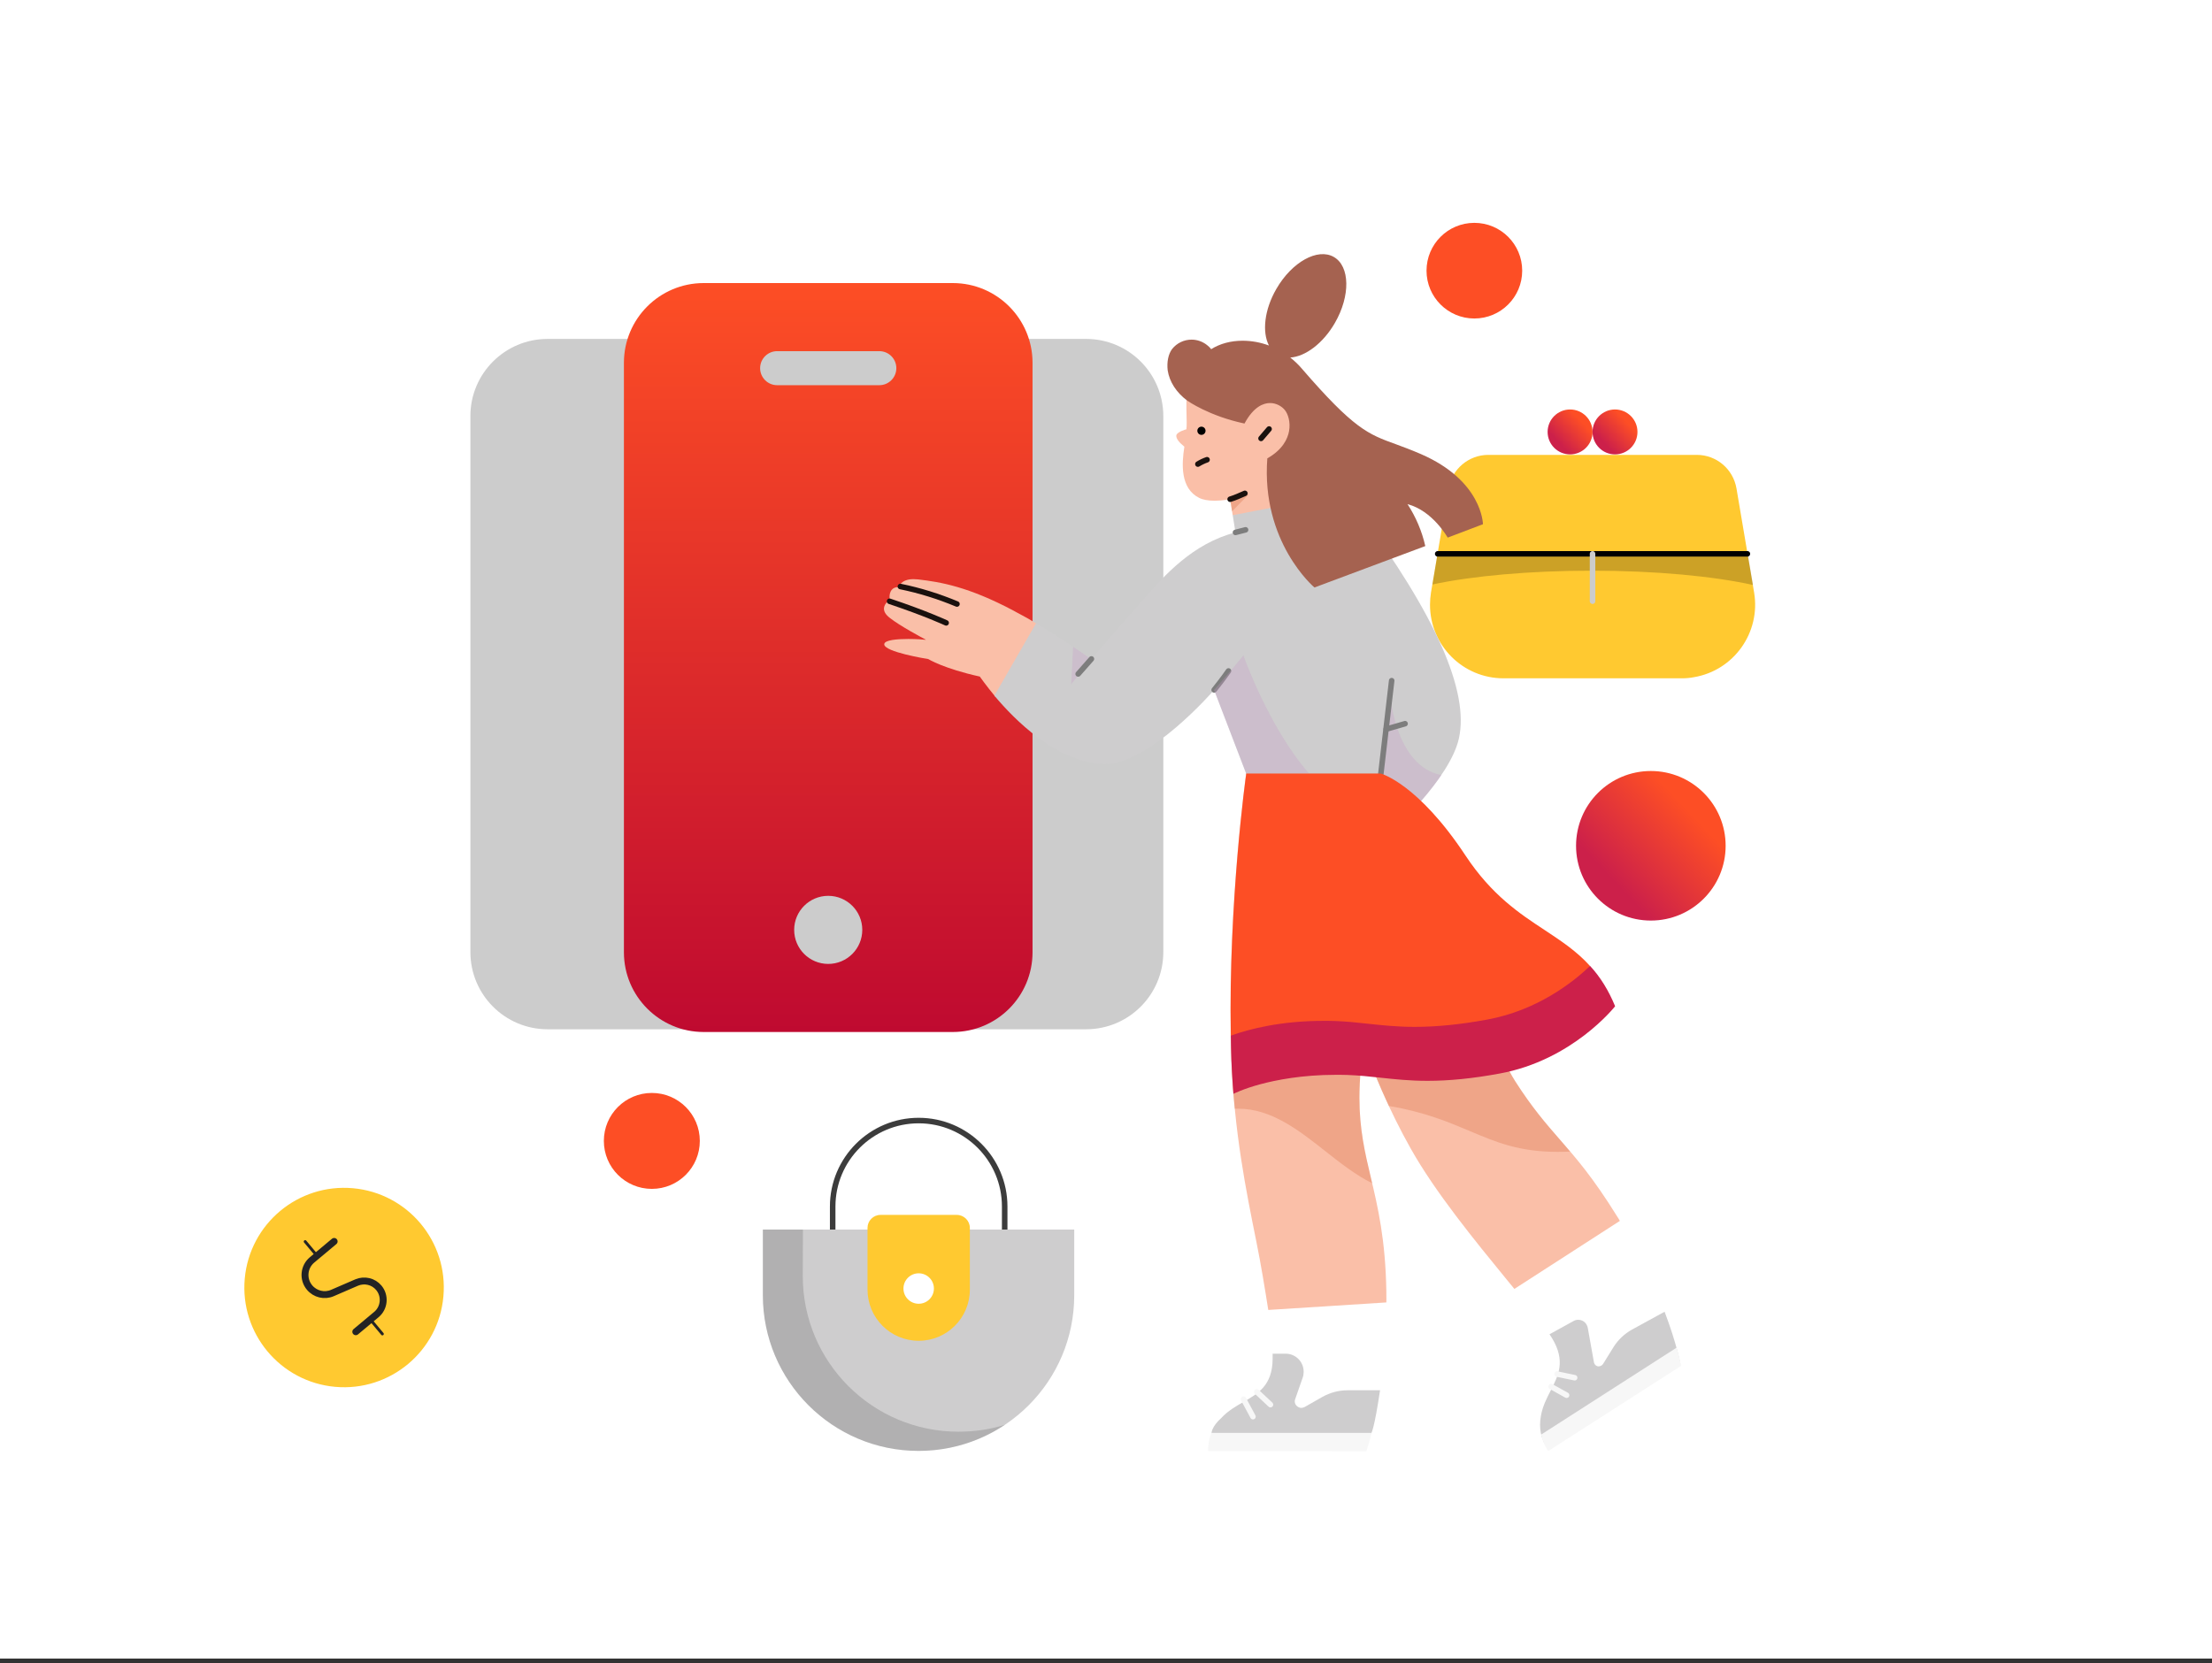 <svg width="375" height="282" viewBox="0 0 375 282" fill="none" xmlns="http://www.w3.org/2000/svg">
<rect x="0" y="0" width="375" height="282" fill="#333333" stroke="none"/>
<g clip-path="url(#clip0_3544_7599)">
<path d="M375 0H0V281.25H375V0Z" fill="white"/>
<path d="M279.867 156.102C286.87 156.102 292.547 150.427 292.547 143.422C292.547 136.419 286.87 130.742 279.867 130.742C272.862 130.742 267.188 136.419 267.188 143.422C267.188 150.427 272.862 156.102 279.867 156.102Z" fill="url(#paint0_linear_3544_7599)"/>
<path d="M110.506 201.602C114.999 201.602 118.639 197.962 118.639 193.469C118.639 188.974 114.999 185.334 110.506 185.334C106.011 185.334 102.371 188.974 102.371 193.469C102.371 197.962 106.011 201.602 110.506 201.602Z" fill="#FD4E25"/>
<path d="M249.947 54.008C254.429 54.008 258.057 50.377 258.057 45.898C258.057 41.417 254.429 37.789 249.947 37.789C245.468 37.789 241.838 41.417 241.838 45.898C241.838 50.377 245.468 54.008 249.947 54.008Z" fill="#FD4E25"/>
<path opacity="0.2" d="M92.836 57.472H184.125C191.358 57.472 197.217 63.333 197.217 70.564V161.445C197.217 168.676 191.358 174.537 184.125 174.537H92.836C85.606 174.537 79.746 168.676 79.746 161.445V70.536C79.746 63.333 85.606 57.472 92.836 57.472Z" fill="black"/>
<path d="M285.081 115.024H254.887C248.005 115.024 242.43 109.448 242.43 102.567C242.43 101.859 242.484 101.179 242.594 100.471L245.584 82.818C246.128 79.556 248.985 77.135 252.304 77.135H287.664C290.983 77.135 293.812 79.528 294.384 82.818L297.374 100.471C298.518 107.245 293.948 113.693 287.174 114.834C286.495 114.97 285.787 115.024 285.081 115.024Z" fill="#FFC930"/>
<path opacity="0.2" d="M243.736 93.779L242.838 99.111C249.611 97.67 259.239 96.772 269.875 96.772C280.675 96.772 290.386 97.698 297.185 99.193L296.261 93.779H243.736Z" fill="black"/>
<path d="M266.176 77.053C268.278 77.053 269.984 75.347 269.984 73.244C269.984 71.142 268.278 69.436 266.176 69.436C264.073 69.436 262.367 71.142 262.367 73.244C262.367 75.347 264.073 77.053 266.176 77.053Z" fill="url(#paint1_linear_3544_7599)"/>
<path d="M273.791 77.053C275.895 77.053 277.599 75.347 277.599 73.244C277.599 71.142 275.895 69.436 273.791 69.436C271.688 69.436 269.984 71.142 269.984 73.244C269.984 75.347 271.688 77.053 273.791 77.053Z" fill="url(#paint2_linear_3544_7599)"/>
<path d="M243.734 93.916H296.232" stroke="black" stroke-width="0.938" stroke-linecap="round" stroke-linejoin="round"/>
<path d="M269.984 101.941V93.916" stroke="#CCCCCC" stroke-width="0.938" stroke-linecap="round" stroke-linejoin="round"/>
<path d="M155.745 190.016C163.791 190.016 170.325 196.55 170.325 204.596V215.548H141.164V204.596C141.164 196.55 147.698 190.016 155.745 190.016Z" stroke="#3C3C3C" stroke-width="0.938" stroke-linecap="round" stroke-linejoin="round"/>
<path d="M182.114 219.64C182.114 234.218 170.302 246.033 155.721 246.033C141.141 246.033 129.328 234.218 129.328 219.64V208.5H182.114V219.64Z" fill="#CECDCE"/>
<path opacity="0.2" d="M162.488 242.777C147.907 242.777 136.095 230.963 136.095 216.384L136.118 208.5H129.328V219.616C129.328 234.197 141.164 246.033 155.745 246.033C160.976 246.033 166.045 244.498 170.393 241.591C167.836 242.405 165.162 242.777 162.488 242.777Z" fill="#3C3C3C"/>
<path d="M149.28 206.014H162.209C163.418 206.014 164.419 207.012 164.419 208.221V218.686C164.419 223.477 160.535 227.361 155.745 227.361C150.954 227.361 147.07 223.477 147.07 218.686V208.221C147.07 207.012 148.048 206.014 149.28 206.014Z" fill="#FFC930"/>
<path d="M155.745 221.081C157.17 221.081 158.325 219.926 158.325 218.501C158.325 217.073 157.17 215.918 155.745 215.918C154.32 215.918 153.164 217.073 153.164 218.501C153.164 219.926 154.32 221.081 155.745 221.081Z" fill="white"/>
<path d="M145.166 94.001V121.74C129.843 121.74 117.426 109.322 117.426 94.001C117.426 78.678 129.843 66.261 145.166 66.261V94.001Z" fill="white"/>
<path d="M145.166 94.001L171.557 85.428C176.282 99.99 168.327 115.634 153.768 120.389C151.007 121.301 148.1 121.77 145.194 121.739L145.166 94.001Z" fill="#231F20"/>
<path d="M145.166 94.001L167.621 77.707C169.354 80.055 170.675 82.669 171.557 85.427L145.166 94.001Z" fill="#FD4E25"/>
<path d="M145.166 94.001V66.261C154.354 66.261 162.191 70.252 167.621 77.708L145.166 94.001Z" fill="#FFC930"/>
<path d="M145.195 109.559C153.787 109.559 160.755 102.594 160.755 94.002C160.755 85.409 153.787 78.441 145.195 78.441C136.602 78.441 129.637 85.409 129.637 94.002C129.637 102.594 136.602 109.559 145.195 109.559Z" fill="#CECDCE"/>
<path d="M145.167 94.001C143.405 94.001 141.996 92.562 141.996 90.8C141.996 89.04 143.435 87.631 145.195 87.631C146.958 87.631 148.366 89.068 148.366 90.8" stroke="#231F20" stroke-width="0.938" stroke-linecap="round" stroke-linejoin="round"/>
<path d="M145.167 94C146.927 94 148.366 95.409 148.366 97.169C148.366 98.931 146.958 100.368 145.195 100.368C143.435 100.368 141.996 98.959 141.996 97.199" stroke="#231F20" stroke-width="0.938" stroke-linecap="round" stroke-linejoin="round"/>
<path d="M145.166 87.63V85.984" stroke="#231F20" stroke-width="0.938" stroke-linecap="round" stroke-linejoin="round"/>
<path d="M145.137 102.014V100.369" stroke="#231F20" stroke-width="0.938" stroke-linecap="round" stroke-linejoin="round"/>
<path d="M161.537 48H119.281C111.824 48.008 105.781 54.051 105.773 61.509V161.492C105.781 168.949 111.824 174.992 119.281 175H161.537C168.995 174.992 175.038 168.949 175.046 161.492V61.509C175.038 54.051 168.995 48.008 161.537 48V48ZM140.41 163.455C137.221 163.455 134.636 160.871 134.636 157.681C134.636 154.494 137.221 151.909 140.41 151.909C143.598 151.909 146.182 154.494 146.182 157.681C146.182 160.871 143.598 163.455 140.41 163.455ZM149.069 65.318H131.751C130.157 65.318 128.864 64.025 128.864 62.431C128.864 60.837 130.157 59.546 131.751 59.546H149.069C150.663 59.546 151.955 60.837 151.955 62.431C151.955 64.025 150.663 65.318 149.069 65.318Z" fill="url(#paint3_linear_3544_7599)"/>
<path d="M233.961 235.756C234.449 232.536 235.028 226.419 235.028 219.91L214.916 220.836C215.148 224.241 215.706 227.045 215.75 229.548L220.107 241.873L233.961 235.756Z" fill="white"/>
<path d="M175.901 105.852C174.626 105.065 173.794 104.601 172.819 104.09C172.519 103.928 172.193 103.766 171.799 103.534C164.154 99.48 159.452 98.692 155.63 98.252C155.351 98.228 155.095 98.207 154.863 98.207C152.686 98.207 152.363 99.55 152.363 99.55H152.339C151.807 99.55 151.413 99.712 151.158 100.035C150.647 100.684 150.832 101.727 150.832 101.727C150.832 101.727 149.93 102.283 149.86 103.117C149.815 103.673 150.138 104.23 150.832 104.763C152.501 106.105 156.417 108.191 156.949 108.47V108.494C156.649 108.447 155.327 108.353 153.985 108.353C152.131 108.353 149.906 108.515 149.906 109.258C149.906 110.554 157.067 111.714 157.367 111.759C157.39 111.782 160.008 113.38 166.102 114.726C166.102 114.726 167.213 116.301 168.764 118.176L169.228 118.131L175.901 105.852Z" fill="#FABFA8"/>
<path d="M229.304 85.303C226.964 81.895 224.021 77.679 220.962 71.238C216.607 62.018 211.139 60.628 208.266 60.628C205.789 60.628 203.911 61.624 203.054 62.482C200.993 64.565 201.085 67.647 201.155 70.359C201.179 71.238 201.202 72.073 201.132 72.792C201.061 72.815 199.416 73.254 199.416 73.903C199.416 74.39 199.857 74.993 200.714 75.686C200.761 75.71 200.785 75.733 200.785 75.757C200.321 78.698 200.089 82.823 203.286 84.422C203.911 84.745 204.816 84.909 205.927 84.909C207.293 84.909 208.521 84.654 208.545 84.654L208.986 87.41L229.304 85.303Z" fill="#FABFA8"/>
<path d="M203.076 78.698C203.564 78.398 204.096 78.142 204.63 77.957" stroke="#1A110E" stroke-width="0.938" stroke-linecap="round" stroke-linejoin="round"/>
<path d="M235.696 141.183C235.79 141.092 245.774 132.171 247.328 125.22C249.112 117.251 243.365 104.255 230.252 86.576C229.813 85.974 229.487 85.533 229.302 85.28C228.862 84.678 228.491 84.143 228.168 83.658L208.984 87.364L209.448 90.284C202.173 92.161 197.331 97.65 193.809 101.682C193.462 102.075 193.115 102.469 192.789 102.842C188.643 107.52 185.076 111.692 185.029 111.736C184.982 111.715 180.325 108.516 175.645 105.689L168.578 117.968C172.03 122.093 178.982 129.089 186.883 129.554C187.021 129.554 187.159 129.577 187.3 129.577C194.922 129.577 205.717 117.136 205.834 116.996L212.737 135.045L232.176 133.723L235.696 141.183Z" fill="#CECDCE"/>
<path opacity="0.3" d="M235.698 141.207C235.745 141.16 240.889 136.55 244.362 131.431C236.37 129.901 235.606 117.298 235.583 117.16L233.938 131.176L235.698 141.207Z" fill="#C69AC6"/>
<path d="M198.699 59.192C199.51 58.172 200.715 57.593 202.011 57.593C202.962 57.593 203.865 57.917 204.608 58.498C204.837 58.683 205.116 58.915 205.325 59.215C206.832 58.266 208.662 57.778 210.655 57.778C212.183 57.778 213.69 58.057 215.124 58.589C213.943 56.318 214.337 52.519 216.376 48.999C219.017 44.412 223.395 42 226.13 43.578C228.863 45.153 228.957 50.157 226.315 54.743C224.3 58.242 221.288 60.467 218.738 60.628C219.411 61.16 220.06 61.763 220.615 62.412C229.536 72.746 231.922 73.627 236.673 75.34C237.877 75.781 239.244 76.289 240.91 77.009C251.291 81.525 251.405 88.824 251.405 88.894L245.429 91.165C245.382 91.118 242.905 86.623 238.618 85.489C240.031 87.666 241.051 90.052 241.63 92.599L222.84 99.621C222.748 99.551 213.781 91.929 214.848 77.726C217.465 76.245 218.3 74.391 218.532 73.116C218.808 71.588 218.368 70.198 217.812 69.525C217.348 68.946 216.423 68.344 215.312 68.344C214.198 68.344 212.53 68.946 210.978 71.82C204.955 70.545 201.34 67.974 201.294 67.95C199.44 66.582 198.258 64.753 197.958 62.806C197.794 61.416 198.05 60.073 198.699 59.192Z" fill="#A56250"/>
<path d="M234.1 131.175L235.93 115.42" stroke="#7D7D7D" stroke-width="0.938" stroke-linecap="round" stroke-linejoin="round"/>
<path d="M205.836 116.996C207.364 115.097 208.266 113.775 208.266 113.775" stroke="#7D7D7D" stroke-width="0.938" stroke-linecap="round" stroke-linejoin="round"/>
<path d="M209.449 90.284L211.162 89.844" stroke="#7D7D7D" stroke-width="0.938" stroke-linecap="round" stroke-linejoin="round"/>
<path d="M215.148 72.746L213.781 74.344" stroke="#1A110E" stroke-width="0.938" stroke-linecap="round" stroke-linejoin="round"/>
<path d="M238.201 122.719L235.004 123.645" stroke="#7D7D7D" stroke-width="0.938" stroke-linecap="round" stroke-linejoin="round"/>
<path opacity="0.3" d="M211.718 83.797L208.545 84.631L208.868 86.717L211.718 83.797Z" fill="#D6683D"/>
<path opacity="0.3" d="M185.03 111.783C185.03 111.783 183.849 110.972 181.925 109.676L181.602 116.023L185.03 111.783Z" fill="#C69AC6"/>
<path d="M208.545 84.654C209.403 84.399 210.237 84.005 211.048 83.658" stroke="#1A110E" stroke-width="0.938" stroke-linecap="round" stroke-linejoin="round"/>
<path d="M152.643 99.457C155.931 100.13 159.128 101.126 162.233 102.424" stroke="#1A110E" stroke-width="0.938" stroke-linecap="round" stroke-linejoin="round"/>
<path d="M150.811 101.961C156.972 104.023 160.401 105.622 160.401 105.622" stroke="#1A110E" stroke-width="0.938" stroke-linecap="round" stroke-linejoin="round"/>
<path d="M203.68 73.741C203.296 73.741 202.986 73.43 202.986 73.045C202.986 72.661 203.296 72.352 203.68 72.352C204.064 72.352 204.376 72.661 204.376 73.045C204.376 73.43 204.064 73.741 203.68 73.741Z" fill="black"/>
<path opacity="0.3" d="M221.914 131.151C215.056 123.273 210.84 111.25 210.793 111.133C208.939 113.451 205.857 116.995 205.812 117.018L211.28 131.174L221.914 131.151Z" fill="#C69AC6"/>
<path d="M185.029 111.734L182.781 114.284" stroke="#7D7D7D" stroke-width="0.938" stroke-linecap="round" stroke-linejoin="round"/>
<path d="M232.5 242.984C232.523 242.913 232.988 242.266 233.96 235.755H228.401C226.941 235.755 225.504 236.149 224.205 236.866L221.194 238.582C221.009 238.673 220.8 238.744 220.615 238.744C220.5 238.744 220.383 238.72 220.268 238.673C219.989 238.582 219.757 238.373 219.619 238.118C219.48 237.841 219.457 237.539 219.572 237.26L220.847 233.602C220.962 233.299 221.009 232.976 221.009 232.605C221.009 230.913 219.642 229.547 217.95 229.547H215.749V230.449C215.705 234.921 213.316 236.287 210.816 237.724C209.517 238.467 208.174 239.231 207.04 240.459C205.395 241.941 205.395 242.984 205.395 242.984L207.131 244.097L231.063 245.44L232.5 242.984Z" fill="#CECDCE"/>
<path d="M231.643 246.066C231.69 245.905 232.06 244.838 232.524 243.031C232.524 243.008 232.524 242.984 232.501 242.984C231.296 242.984 206.251 242.984 205.395 242.984C205.372 242.984 205.372 242.984 205.372 243.008C204.978 243.934 204.793 244.953 204.816 246.066C204.816 246.066 230.717 246.09 231.622 246.09C231.643 246.09 231.643 246.09 231.643 246.066Z" fill="#F7F7F7"/>
<path d="M235.028 220.857C235.051 220.44 235.028 220.07 235.028 219.652C235.028 219.444 235.028 219.235 235.028 219.027C234.887 210.177 233.568 204.615 232.41 199.728C231.414 195.512 230.462 191.525 230.462 186.174C230.462 179.595 231.784 173.895 233.312 167.293C234.308 162.983 235.445 158.094 236.394 152.187C238.41 139.536 234.193 134.37 234.146 134.3L212.53 133.906C212.486 134.162 207.873 155.64 208.778 179.78C209.242 191.989 211.234 201.859 212.994 210.57C213.735 214.184 214.501 218.888 215.01 222.132L235.028 220.857Z" fill="#FABFA8"/>
<path opacity="0.3" d="M232.386 199.637C231.389 195.444 230.461 191.483 230.461 186.177C230.461 179.598 231.783 173.898 233.311 167.295C234.307 162.985 235.444 158.096 236.393 152.19C237.436 145.585 236.74 140.211 235.953 136.876C235.118 133.262 234.007 131.176 233.984 131.152H211.257C211.21 131.408 207.851 155.619 208.753 179.759C208.847 182.284 209.009 184.972 209.309 188.007C209.518 188.007 209.726 188.007 209.935 188.007C215.541 188.007 220.198 191.668 224.717 195.235C227.241 197.227 229.882 199.29 232.594 200.633H232.618L232.386 199.637Z" fill="#D6683D"/>
<path d="M213.062 236.012L215.378 238.189" stroke="#F7F7F7" stroke-width="0.938" stroke-linecap="round" stroke-linejoin="round"/>
<path d="M210.816 237.26L212.415 240.227" stroke="#F7F7F7" stroke-width="0.938" stroke-linecap="round" stroke-linejoin="round"/>
<path d="M282.197 222.458C280.249 217.198 277.261 211.128 273.855 205.824L255.738 217.337C258.68 220.93 261.159 224.009 262.711 226.234L270.773 235.85L282.197 222.458Z" fill="white"/>
<path d="M284.883 231.377C284.883 231.33 284.305 227.972 282.198 222.434L276.659 225.469C275.408 226.165 274.32 227.184 273.554 228.41L271.77 231.284C271.632 231.492 271.423 231.63 271.191 231.677C271.144 231.677 271.076 231.701 271.03 231.701C270.636 231.701 270.312 231.422 270.219 231.007L269.176 225.169C269.152 225.005 269.084 224.82 268.99 224.658C268.712 224.126 268.156 223.8 267.554 223.8C267.277 223.8 266.998 223.87 266.766 224.009L262.688 226.256C262.873 226.512 263.014 226.767 263.152 226.976C265.447 230.82 264.195 233.231 262.897 235.779C262.226 237.098 261.507 238.467 261.23 240.11C260.858 242.196 261.207 243.956 262.388 245.695L262.92 245.023L284.883 231.377Z" fill="#CECDCE"/>
<path d="M285.001 231.609C285.001 231.586 284.793 230.473 284.235 228.527L261.275 243.263C261.484 244.259 261.878 245.208 262.459 246.066L285.001 231.609Z" fill="#F7F7F7"/>
<path d="M274.619 207.029C274.457 206.75 274.296 206.471 274.134 206.239C270.032 199.637 267.182 196.37 264.403 193.196C262.017 190.463 259.769 187.892 256.919 183.42C253.814 178.578 252.424 171.812 250.943 164.654C249.574 158.028 248.161 151.194 245.289 144.636C242.069 137.27 234.7 136.691 234.632 136.644L220.221 134.211C220.268 134.605 225.11 169.866 239.149 194.748C243.321 202.187 250.061 210.411 255.459 217.013L256.734 218.565L274.619 207.029Z" fill="#FABFA8"/>
<path opacity="0.3" d="M264.1 195.327C264.773 195.327 265.469 195.304 266.186 195.28C265.584 194.561 265.005 193.867 264.426 193.218C262.04 190.462 259.769 187.844 256.849 183.325C253.769 178.506 252.356 171.742 250.872 164.605C249.506 157.98 248.069 151.122 245.219 144.543L225.318 158.327C228.213 169.448 231.621 179.27 235.443 187.541C241.511 188.561 245.566 190.277 249.136 191.781C253.629 193.682 257.498 195.327 264.1 195.327Z" fill="#D6683D"/>
<path d="M263.963 233L266.951 233.626" stroke="#F7F7F7" stroke-width="0.938" stroke-linecap="round" stroke-linejoin="round"/>
<path d="M262.967 235.129L265.585 236.589" stroke="#F7F7F7" stroke-width="0.938" stroke-linecap="round" stroke-linejoin="round"/>
<path d="M211.279 131.176H234.098C234.168 131.199 240.4 132.889 248.463 145.1C252.911 151.82 257.659 154.946 261.855 157.702C264.681 159.58 267.299 161.293 269.568 163.82L264.009 174.662L208.661 175.634C208.244 152.93 211.232 131.408 211.279 131.176Z" fill="#FD4E25"/>
<path d="M209.1 185.481C209.124 185.481 210.722 184.649 213.643 183.862C216.329 183.142 220.754 182.261 226.407 182.261C227.056 182.261 227.729 182.261 228.378 182.284C230.37 182.355 232.13 182.54 234.031 182.748C236.44 183.004 238.941 183.28 242 183.28C245.661 183.28 249.668 182.887 254.187 182.052C266.581 179.807 273.741 170.725 273.809 170.631C272.721 167.966 271.285 165.651 269.569 163.797C266.698 166.532 260.628 171.351 252.078 172.902C247.514 173.737 243.528 174.13 239.846 174.13C236.787 174.13 234.284 173.852 231.875 173.596C230.023 173.387 228.261 173.202 226.292 173.134C225.643 173.111 224.993 173.111 224.346 173.111C217.163 173.111 211.836 174.477 208.662 175.612C208.683 176.957 208.707 178.347 208.754 179.713C208.824 181.659 209.077 185.46 209.1 185.481Z" fill="#CC204A"/>
<path d="M41.492 216.823C40.66 226.124 47.524 234.338 56.825 235.171C66.125 236.003 74.34 229.138 75.171 219.837C76.005 210.538 69.141 202.324 59.84 201.491C50.539 200.658 42.325 207.522 41.492 216.823Z" fill="#FFC930"/>
<path d="M64.824 226.201L62.83 223.816" stroke="#232324" stroke-width="0.486" stroke-linecap="round" stroke-linejoin="round"/>
<path d="M53.728 212.924L51.735 210.538" stroke="#232324" stroke-width="0.486" stroke-linecap="round" stroke-linejoin="round"/>
<path d="M60.316 225.828L63.812 222.908C65.173 221.77 65.355 219.734 64.218 218.373C63.305 217.28 61.781 216.927 60.472 217.478L56.364 219.255C55.006 219.85 53.424 219.459 52.482 218.333C51.303 216.922 51.49 214.824 52.903 213.644L56.649 210.512" stroke="#232324" stroke-width="1.172" stroke-linecap="round" stroke-linejoin="round"/>
</g>
<defs>
<linearGradient id="paint0_linear_3544_7599" x1="279.883" y1="156.102" x2="292.542" y2="144.153" gradientUnits="userSpaceOnUse">
<stop stop-color="#CC204A"/>
<stop offset="1" stop-color="#FD4E25"/>
</linearGradient>
<linearGradient id="paint1_linear_3544_7599" x1="266.181" y1="77.053" x2="269.983" y2="73.464" gradientUnits="userSpaceOnUse">
<stop stop-color="#CC204A"/>
<stop offset="1" stop-color="#FD4E25"/>
</linearGradient>
<linearGradient id="paint2_linear_3544_7599" x1="273.797" y1="77.053" x2="277.599" y2="73.465" gradientUnits="userSpaceOnUse">
<stop stop-color="#CC204A"/>
<stop offset="1" stop-color="#FD4E25"/>
</linearGradient>
<linearGradient id="paint3_linear_3544_7599" x1="140.41" y1="48" x2="140.41" y2="175" gradientUnits="userSpaceOnUse">
<stop stop-color="#FD4E25"/>
<stop offset="1" stop-color="#BF0A30"/>
</linearGradient>
<clipPath id="clip0_3544_7599">
<rect width="375" height="281.25" fill="white"/>
</clipPath>
</defs>
</svg>

